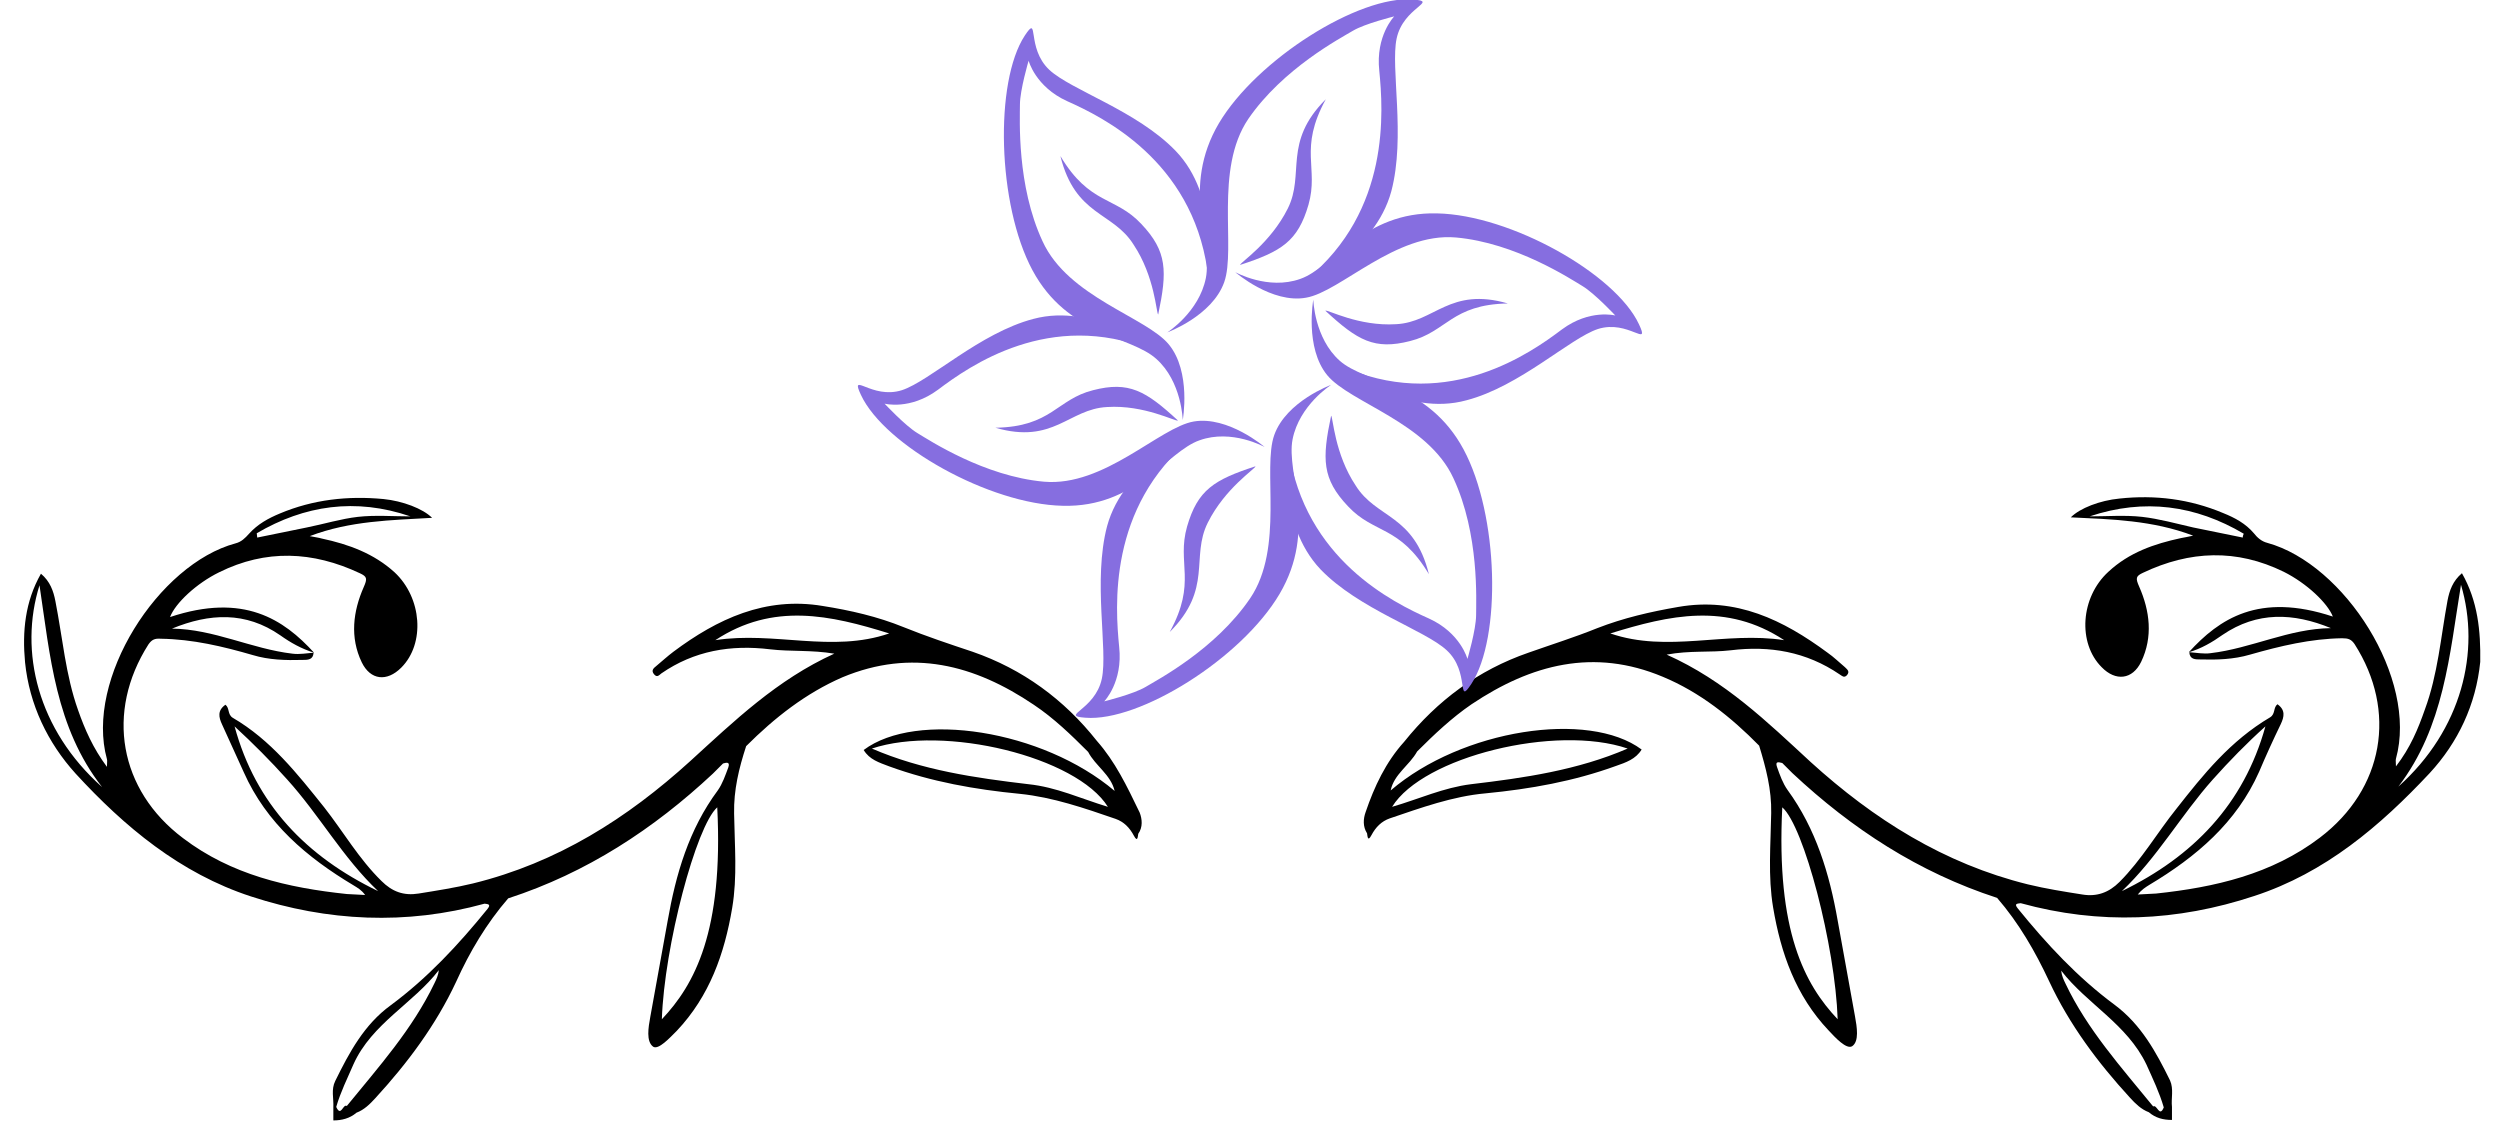 <?xml version="1.0" encoding="utf-8"?>
<!-- Generator: Adobe Illustrator 26.3.0, SVG Export Plug-In . SVG Version: 6.00 Build 0)  -->
<svg version="1.1" id="Layer_1" xmlns="http://www.w3.org/2000/svg" xmlns:xlink="http://www.w3.org/1999/xlink" x="0px" y="0px"
	 viewBox="0 0 519 233.2" style="enable-background:new 0 0 519 233.2;" xml:space="preserve">
<style type="text/css">
	.st0{fill:none;}
	.st1{fill-rule:evenodd;clip-rule:evenodd;fill:#866EE0;}
</style>
<g>
	<path d="M511.1,119c-1.9,1.6-2.6,3.6-3,5.7c-1.4,7.6-2,15.3-4.7,22.6c-1.4,4-3,7.9-6,11.8c0-0.9-0.1-1.2,0-1.6
		c4.6-16.6-10.7-40.4-26.7-44.8c-1.2-0.3-2.1-1.1-2.8-2c-1.7-2-3.9-3.2-6.4-4.2c-6.9-2.9-14.1-3.8-21.5-3c-4.1,0.4-8.2,2-10.1,3.9
		c8.4,0.4,17,0.6,25.4,3.8c-1,0.2-1.8,0.4-2.5,0.5c-5.6,1.2-10.8,3-15.1,7c-5.8,5.3-6.4,14.8-1.4,19.8c2.9,3,6.4,2.6,8.2-1.1
		c2.5-5.2,1.8-10.6-0.4-15.6c-0.8-1.8-0.7-2.2,0.8-2.9c9.7-4.6,19.4-5,29.2-0.2c4.8,2.4,9.1,6.5,10.2,9.3
		c-15.4-5.1-23.6,0.5-29.9,7.4c2.5-0.7,4.9-2.1,7-3.6c7.2-4.9,14.7-4.6,22.5-1.4c-8.7,0.1-16.5,4.2-25,5.2c-1.4,0.2-2.9-0.1-4.4-0.2
		l0,0l0,0c0.1,1.5,1.2,1.5,2.3,1.5c3.4,0.1,6.9,0,10.3-1c6.3-1.8,12.6-3.3,19.1-3.4c1.3,0,1.9,0.2,2.6,1.2
		c8.9,13.9,6.1,30.1-7.2,40.2c-10,7.6-21.8,10.3-34,11.6c-1.3,0.1-2.5,0.1-3.8,0.2c0.8-1,1.6-1.5,2.4-2c9.7-5.8,18.1-12.9,22.8-23.5
		c1.4-3.3,2.9-6.6,4.5-9.9c0.7-1.5,1-2.9-0.7-4.1c-0.9,0.7-0.4,2-1.5,2.7c-8.3,4.9-13.9,11.9-19.4,18.9c-4.1,5.1-7.3,10.7-11.9,15.3
		c-2.2,2.2-4.7,3.1-7.7,2.6c-3.8-0.6-7.6-1.2-11.3-2.1c-17.4-4.3-32-13.5-45.1-25.4c-9-8.3-17.8-16.9-29.9-22.3
		c4.8-0.9,9-0.4,13.3-0.9c8.1-1,15.7,0.3,22.6,5c0.5,0.3,0.9,0.8,1.5,0.2c0.7-0.8,0.1-1.2-0.4-1.7c-1.2-1-2.3-2.1-3.6-3
		c-9.2-6.8-19-11.6-31-9.5c-5.8,1-11.4,2.3-16.8,4.4c-4.7,1.9-9.5,3.4-14.3,5.1c-10.4,3.6-18.9,9.9-25.8,18.5
		c-3.8,4.2-6.2,9.3-8,14.6c-0.5,1.4-0.6,3,0.3,4.4c0.1,0.5,0.1,1.9,0.9,0.4c0.9-1.7,2.1-2.9,3.8-3.5c6.5-2.2,13.1-4.6,19.9-5.2
		c9.3-0.9,18.3-2.5,27.1-5.7c2-0.7,4.1-1.4,5.3-3.4c-11-8.2-37.3-4.2-52.1,8.5c0.7-3.4,3.9-5.2,5.5-8.1c3.5-3.5,7.2-7,11.3-9.8
		c12.4-8.3,25.4-11.7,39.7-5.7c7.7,3.2,14.2,8.4,20,14.3c1.4,4.6,2.6,9.1,2.5,14c-0.1,6.5-0.7,13.1,0.4,19.6
		c1.6,9.5,4.7,18.3,11.5,25.5c1.4,1.5,3.7,4,4.9,3.3c1.5-1,1-4,0.6-6.2c-1.2-6.6-2.4-13.2-3.6-19.9c-1.7-9.7-4.5-19-10.4-27.1
		c-1-1.4-1.6-3.1-2.2-4.8c-0.4-1.2,0.3-1,1.1-0.8c0.7,0.7,1.4,1.4,2.1,2.1c12.4,11.6,26.2,20.6,42.5,25.9
		c4.5,5.2,7.9,11.1,10.8,17.3c4.2,9,10.1,16.9,16.8,24.2c1.1,1.2,2.3,2.4,3.9,3c1.4,1.2,3,1.6,4.8,1.6c0-0.9,0-1.8,0-2.7
		c-0.2-1.8,0.4-3.7-0.4-5.5c-2.9-5.9-6-11.6-11.5-15.7c-7.7-5.7-14.1-12.6-20.1-20c-0.8-1-0.2-1,0.6-1.1c16.3,4.5,32.5,3.8,48.5-1.5
		c14.7-4.8,26.1-14.5,36.4-25.5c5.9-6.4,9.6-14.2,10.5-23.1C515,131,514.4,124.8,511.1,119L511.1,119z M465.6,111.6
		c-3.4-0.7-6.9-1.4-10.3-2.1c-3.5-0.8-7.1-1.8-10.6-2.2c-3.6-0.4-7.3-0.1-10.9-0.1c11.4-3.8,22-2.3,32,3.6
		C465.7,111,465.6,111.3,465.6,111.6L465.6,111.6z M337.9,155.4c-10.4,4.5-21.5,6.1-32.5,7.4c-5.7,0.7-10.9,3.1-16.4,4.7
		C295.4,157.1,323,150.3,337.9,155.4L337.9,155.4z M334.3,131.5c12.3-3.8,24.1-6.5,36.1,1.4C358.2,131,346.2,135.6,334.3,131.5z
		 M370,167.6c4.5,3.9,11,28.8,11.5,44C374.7,204.4,368.7,193.4,370,167.6z M445.6,221c1.3,2.9,2.7,5.8,3.6,8.9
		c-0.9,2.2-1.4-0.7-2.2-0.2c-6.6-8.1-13.7-16-18.2-25.5c-0.4-0.8-0.8-1.7-0.9-2.7C433.2,208.4,441.6,212.6,445.6,221L445.6,221z
		 M440.5,185c7.3-6.9,12.3-15.8,18.9-23.2c3.4-3.8,7-7.5,10.9-11C465.8,167,455.3,177.8,440.5,185L440.5,185z M497.9,163.3
		c9.5-12.4,10.6-27.3,13-41.9C515,135.2,511.1,151.5,497.9,163.3z"/>
	<path d="M227.7,153.8c-6.8-8.6-15.4-14.9-25.8-18.5c-4.8-1.6-9.6-3.2-14.3-5.1c-5.4-2.2-11.1-3.5-16.8-4.4c-11.9-2-21.9,2.7-31,9.5
		c-1.2,0.9-2.4,2-3.6,3c-0.5,0.4-1.1,0.9-0.4,1.7c0.6,0.7,1,0.2,1.5-0.2c6.8-4.7,14.4-6,22.6-5c4.2,0.5,8.5,0.1,13.3,0.9
		c-11.9,5.4-20.8,14-29.9,22.3c-13.1,11.9-27.6,21.1-45.1,25.4c-3.7,0.9-7.6,1.5-11.3,2.1c-3.1,0.5-5.5-0.4-7.7-2.6
		c-4.7-4.6-7.9-10.2-11.9-15.3c-5.6-7-11.1-14-19-18.6c-1.1-0.7-0.6-2-1.5-2.7c-1.7,1.2-1.4,2.6-0.7,4.1c1.5,3.3,3,6.6,4.5,9.9
		c4.7,10.6,13.1,17.7,22.8,23.5c0.8,0.5,1.6,0.9,2.4,2c-1.3-0.1-2.5-0.1-3.8-0.2c-12.3-1.3-24-4-34-11.6
		c-13.3-10-16.1-26.2-7.2-40.2c0.7-1,1.3-1.3,2.6-1.2c6.6,0.1,12.9,1.6,19.1,3.4c3.3,1,6.8,1.1,10.3,1c1.1,0,2.2,0,2.3-1.5l0,0
		c-1.4,0.1-2.9,0.4-4.4,0.2c-8.5-1-16.3-5.1-25-5.2c7.8-3.2,15.3-3.6,22.5,1.4c2.1,1.5,4.4,2.8,7,3.6c-6.3-6.9-14.6-12.5-29.9-7.4
		c1.1-2.9,5.5-7,10.2-9.3c9.7-4.8,19.4-4.4,29.2,0.2c1.5,0.7,1.6,1.1,0.8,2.9c-2.2,5-2.9,10.4-0.4,15.6c1.8,3.7,5.2,4.1,8.2,1.1
		c5-5,4.3-14.5-1.4-19.8c-4.3-3.9-9.5-5.8-15.1-7c-0.7-0.2-1.5-0.3-2.5-0.5c8.4-3.2,16.9-3.3,25.4-3.8c-1.9-1.9-6.1-3.5-10.1-3.9
		c-7.4-0.7-14.6,0.1-21.5,3c-2.4,1-4.6,2.2-6.4,4.2c-0.8,0.9-1.6,1.7-2.8,2c-16,4.3-31.3,28.2-26.7,44.8c0.1,0.3,0,0.7,0,1.6
		c-2.9-3.9-4.6-7.8-6-11.8c-2.6-7.3-3.2-15-4.7-22.6c-0.4-2.1-1.1-4.1-3-5.7c-3.3,5.8-3.9,12-3.3,18.4c0.9,8.8,4.7,16.7,10.5,23.1
		c10.1,11,21.7,20.7,36.4,25.5c15.9,5.2,32.2,6,48.5,1.5c0.7,0.1,1.4,0.1,0.6,1.1c-6,7.4-12.4,14.3-20.1,20
		c-5.5,4-8.6,9.8-11.5,15.7c-0.9,1.8-0.3,3.6-0.4,5.5c0,0.9,0,1.8,0,2.7c1.7,0,3.4-0.4,4.8-1.6c1.6-0.6,2.8-1.8,3.9-3
		c6.7-7.3,12.6-15.2,16.8-24.2c2.8-6.2,6.3-12.1,10.8-17.3c16.3-5.3,30.2-14.4,42.5-25.9c0.7-0.7,1.4-1.4,2.1-2.1
		c0.7-0.2,1.5-0.4,1.1,0.8c-0.6,1.6-1.2,3.4-2.2,4.8c-6,8.1-8.7,17.4-10.4,27.1c-1.2,6.6-2.4,13.2-3.6,19.9
		c-0.4,2.2-0.9,5.1,0.6,6.2c1.1,0.7,3.4-1.8,4.9-3.3c6.8-7.2,9.9-16,11.5-25.5c1.1-6.5,0.5-13,0.4-19.6c-0.1-4.9,1-9.4,2.5-14
		c5.9-5.9,12.4-11,20-14.3c14.4-6,27.4-2.6,39.7,5.7c4.2,2.8,7.8,6.3,11.3,9.8c1.5,2.9,4.7,4.7,5.5,8.1c-15-12.7-41.2-16.7-52.1-8.5
		c1.2,2,3.2,2.6,5.3,3.4c8.8,3.2,17.8,4.8,27.1,5.7c6.9,0.7,13.5,3,19.9,5.2c1.7,0.6,2.9,1.8,3.8,3.5c0.8,1.5,0.8,0.1,0.9-0.4
		c1-1.4,0.8-3.1,0.3-4.4C233.9,163.1,231.5,158.1,227.7,153.8L227.7,153.8z M85.2,107.2c-3.6,0-7.3-0.3-10.9,0.1
		c-3.5,0.4-7.1,1.5-10.6,2.2c-3.4,0.7-6.9,1.4-10.3,2.1c0-0.3-0.1-0.6-0.1-0.9C63.2,104.9,73.8,103.3,85.2,107.2L85.2,107.2z
		 M8.2,121.5c2.2,14.6,3.3,29.5,13,41.9C7.8,151.5,3.9,135.2,8.2,121.5z M48.7,150.8c3.8,3.5,7.5,7.2,10.9,11
		c6.7,7.4,11.6,16.3,18.9,23.2C63.6,177.8,53.1,167,48.7,150.8L48.7,150.8z M90.2,204.1c-4.6,9.6-11.6,17.4-18.2,25.5
		c-0.8-0.5-1.2,2.4-2.2,0.2c0.9-3.1,2.3-5.9,3.6-8.9c3.8-8.4,12.4-12.6,17.7-19.5C91,202.4,90.6,203.3,90.2,204.1L90.2,204.1z
		 M137.4,211.6c0.5-15.1,7.1-40.1,11.5-44C150.2,193.4,144.2,204.4,137.4,211.6z M148.5,132.9c12-7.9,23.9-5.2,36.1-1.4
		C172.7,135.6,160.7,131,148.5,132.9z M213.5,162.8c-11-1.3-22.1-2.9-32.5-7.4c15-5,42.5,1.7,49,12.1
		C224.4,165.8,219.3,163.4,213.5,162.8L213.5,162.8z"/>
	<rect x="-32.1" y="-97.2" class="st0" width="574.1" height="567"/>
	<rect x="4.3" y="-3.2" class="st0" width="510.3" height="235.7"/>
</g>
<g id="layer1" transform="translate(-163.06 -372.4)">
	<path id="path2395" class="st1" d="M413.7,428.4c-3.3-22.7-21.7-31.7-29.1-35c-6.6-3-8-8.4-8-8.4s-1.8,6.1-1.8,9.1
		c0,3-0.7,16.8,4.7,28.4c5.3,11.6,21.5,15.7,26.2,21.4c4.7,5.7,2.9,15.7,2.9,15.7s-0.2-8-5.5-12.7c-5.3-4.8-18.4-4.8-25.7-18.4
		c-7.3-13.6-7.9-39.1-1.6-48.7c3.1-4.7,0.2,2.5,5.1,7.1c4.5,4.2,18.2,8.5,26.2,16.8C416.2,413.1,413.9,428.8,413.7,428.4
		L413.7,428.4z"/>
	<path id="path3199" class="st1" d="M403.5,437.7c1.9-9,1.9-13.1-3.5-18.8c-5.4-5.8-10.7-3.9-16.8-14.1
		c3.1,12.5,10.9,11.5,15.2,18.4C402.8,429.8,403.1,437.4,403.5,437.7z"/>
	<path id="path3201" class="st1" d="M420.5,427.4c8.6-2.8,12-4.9,14.2-12.5c2.2-7.7-2.1-11.5,3.6-21.9c-9,9-4.3,15.5-7.9,22.7
		C426.8,422.9,420.5,426.9,420.5,427.4z"/>
	<path id="path3203" class="st1" d="M438.2,436.9c6.7,6.2,10.2,8.2,17.6,6.3c7.6-1.9,8.6-7.6,20.3-7.8c-12.1-3.5-15.2,3.9-23.2,4.3
		C445.1,440.2,438.6,436.6,438.2,436.9L438.2,436.9z"/>
	<path id="path3205" class="st1" d="M439.4,458.7c-1.9,9-1.9,13.1,3.5,18.8c5.4,5.8,10.7,3.9,16.8,14.1
		c-3.1-12.5-10.9-11.5-15.2-18.4C440.1,466.6,439.8,459,439.4,458.7z"/>
	<path id="path3207" class="st1" d="M423.7,469.2c-8.6,2.8-12,4.9-14.2,12.5c-2.2,7.7,2.1,11.5-3.6,21.9c9-9,4.3-15.5,7.9-22.7
		C417.4,473.7,423.7,469.7,423.7,469.2L423.7,469.2z"/>
	<path id="path3209" class="st1" d="M407.6,459.7c-6.7-6.2-10.2-8.2-17.6-6.3c-7.6,1.9-8.6,7.6-20.3,7.8c12.1,3.5,15.2-3.9,23.2-4.3
		C400.6,456.4,407.2,460,407.6,459.7L407.6,459.7z"/>
	<path id="path2391" class="st1" d="M434.3,430.4c17.5-14.3,15.9-35.1,15.1-43.3c-0.8-7.3,3.1-11.3,3.1-11.3s-6.1,1.5-8.6,3
		c-2.5,1.5-14.5,7.8-21.7,18.3c-7.1,10.5-2.5,26.9-5,33.9s-11.8,10.4-11.8,10.4s6.6-4.2,8-11.3c1.4-7.1-5.2-18.7,2.7-32.1
		c7.9-13.3,29.1-26.6,40.3-25.7c5.5,0.4-2,1.5-3.4,8.1c-1.3,6.1,1.9,20.3-1.1,31.7C448.4,425,434.1,430.9,434.3,430.4L434.3,430.4z"
		/>
	<path id="path2393" class="st1" d="M443.2,449.1c20.9,8.4,37.6-3.4,44.1-8.3c5.8-4.3,11.1-2.9,11.1-2.9s-4.3-4.6-6.8-6.1
		c-2.5-1.5-13.9-9-26.3-10.1c-12.5-1.1-24,11.3-31.1,12.5c-7.1,1.3-14.7-5.3-14.7-5.3s6.8,3.8,13.5,1.4c6.7-2.3,13.2-14,28.4-13.6
		c15.2,0.3,37,12.5,41.9,23c2.4,5.1-2.2-1-8.5,1c-5.8,1.9-16.2,11.9-27.3,14.8C454.8,459,442.7,449.1,443.2,449.1L443.2,449.1z"/>
	<path id="path2396" class="st1" d="M430.6,465.8c3.3,22.7,21.7,31.7,29.1,35c6.6,3,8,8.4,8,8.4s1.8-6.1,1.8-9.1
		c0-3,0.7-16.8-4.7-28.4c-5.3-11.6-21.5-15.7-26.2-21.4c-4.7-5.7-2.9-15.7-2.9-15.7s0.2,8,5.5,12.7s18.4,4.8,25.7,18.4
		c7.3,13.6,7.9,39.1,1.6,48.7c-3.1,4.7-0.2-2.5-5.1-7c-4.5-4.2-18.2-8.5-26.2-16.8C428.1,481,430.4,465.3,430.6,465.8L430.6,465.8z"
		/>
	<path id="path2398" class="st1" d="M410.5,463.4c-17.5,14.3-15.9,35.1-15.1,43.3c0.8,7.3-3.1,11.3-3.1,11.3s6.1-1.5,8.6-3
		c2.5-1.5,14.5-7.8,21.7-18.4c7.1-10.5,2.5-26.9,5-33.9c2.5-7,11.8-10.4,11.8-10.4s-6.6,4.2-8,11.3c-1.4,7.1,5.2,18.7-2.7,32.1
		s-29.1,26.6-40.3,25.7c-5.5-0.4,2-1.5,3.4-8.1c1.3-6.1-1.9-20.3,1.1-31.7C396.4,468.8,410.8,463,410.5,463.4L410.5,463.4z"/>
	<path id="path2400" class="st1" d="M401.9,445c-20.9-8.4-37.6,3.4-44.1,8.3c-5.8,4.3-11.1,2.9-11.1,2.9s4.3,4.6,6.8,6.1
		s13.9,9,26.3,10.1c12.5,1.1,24-11.3,31.1-12.5s14.7,5.3,14.7,5.3s-6.8-3.8-13.5-1.4c-6.7,2.3-13.2,14-28.4,13.6
		c-15.2-0.3-37-12.5-41.9-23c-2.4-5.1,2.2,1,8.5-1c5.8-1.9,16.2-11.9,27.3-14.8C390.3,435.2,402.4,445,401.9,445L401.9,445z"/>
</g>
</svg>
